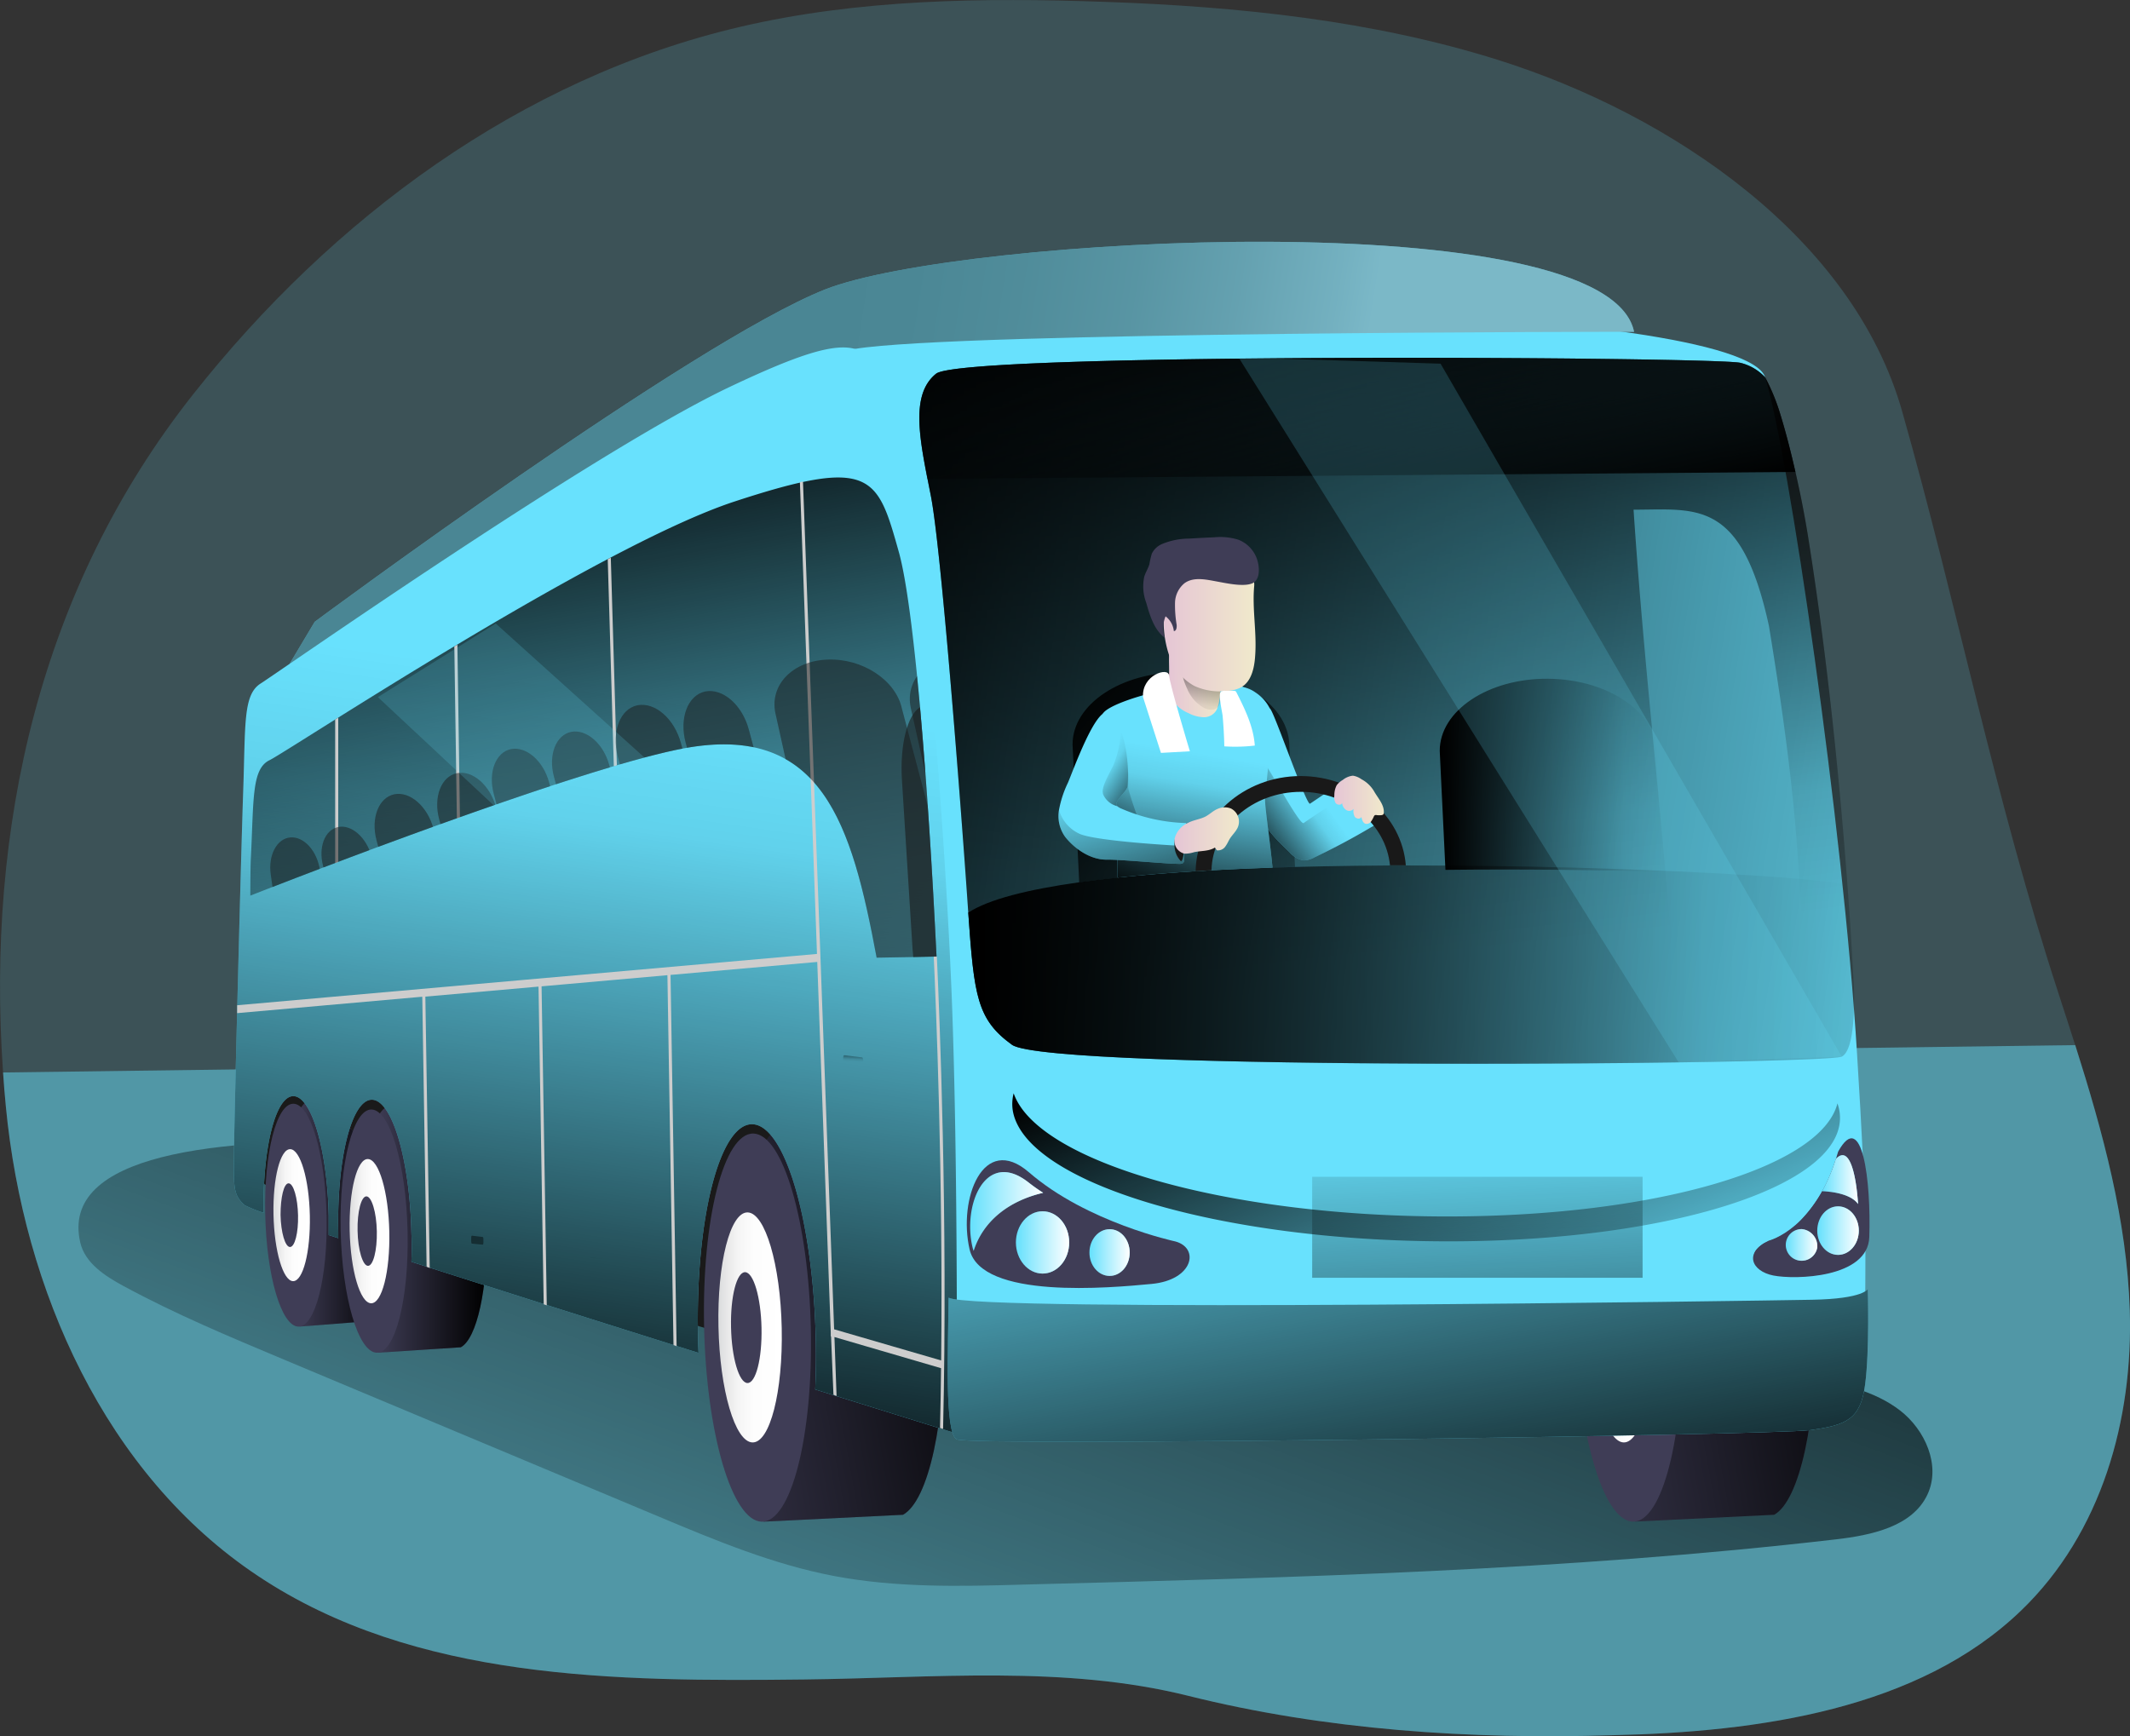 <svg viewBox="0 0 410.13 334.4" xmlns="http://www.w3.org/2000/svg" xmlns:xlink="http://www.w3.org/1999/xlink"><rect x="0" y="0" width="410.13" height="334.4" fill="#333333" stroke="none"/><linearGradient id="a" gradientUnits="userSpaceOnUse" x1="249.51" x2="144.97" y1="115.72" y2="400.17"><stop offset=".01"/><stop offset=".83" stop-opacity=".07"/><stop offset="1" stop-opacity="0"/></linearGradient><linearGradient id="b" gradientTransform="matrix(-1 0 0 1 1936.33 0)" x1="1860.43" x2="1879.7" xlink:href="#a" y1="236.15" y2="236.15"/><linearGradient id="c" gradientTransform="matrix(-1 0 0 1 1936.33 0)" gradientUnits="userSpaceOnUse" x1="1874.68" x2="1881.69" y1="236.52" y2="236.52"><stop offset="0" stop-color="#fff"/><stop offset=".43" stop-color="#fdfdfd"/><stop offset=".68" stop-color="#f5f5f5"/><stop offset=".87" stop-color="#e7e7e8"/><stop offset=".97" stop-color="#dddedf"/></linearGradient><linearGradient id="d" gradientTransform="matrix(-1 0 0 1 1936.33 0)" x1="1737.39" x2="1824.91" xlink:href="#a" y1="250.65" y2="266.45"/><linearGradient id="e" x1="1783.81" x2="1796.02" xlink:href="#c" y1="258.18" y2="258.18"/><linearGradient id="f" gradientTransform="matrix(-1 0 0 1 1936.33 0)" x1="1569.64" x2="1657.16" xlink:href="#a" y1="250.65" y2="266.45"/><linearGradient id="g" x1="1616.06" x2="1628.27" xlink:href="#c" y1="258.18" y2="258.18"/><linearGradient id="h" gradientTransform="matrix(-1 0 0 1 1936.33 0)" x1="1840.6" x2="1864.85" xlink:href="#a" y1="239.19" y2="239.19"/><linearGradient id="i" x1="1859.37" x2="1867.03" xlink:href="#c" y1="239.59" y2="239.59"/><linearGradient id="j" gradientTransform="matrix(-1 0 0 1 1936.33 0)" x1="1803.63" x2="1486.76" xlink:href="#a" y1="117.31" y2="166.74"/><linearGradient id="k" gradientTransform="matrix(-1 0 0 1 1936.33 0)" x1="1677.04" x2="1661.84" xlink:href="#a" y1="50.04" y2="186.79"/><linearGradient id="l" gradientTransform="matrix(-1 0 0 1 1936.33 0)" x1="1667.7" x2="1680.72" xlink:href="#a" y1="113.09" y2="58.17"/><linearGradient id="m" gradientTransform="matrix(-1 0 0 1 1936.33 0)" gradientUnits="userSpaceOnUse" x1="1788.84" x2="1677" y1="87.18" y2="104.81"><stop offset="0" stop-color="#2b2b2b"/><stop offset=".22" stop-color="#2e2e2e"/><stop offset=".41" stop-color="#383939"/><stop offset=".6" stop-color="#494a4b"/><stop offset=".77" stop-color="#616264"/><stop offset=".94" stop-color="#7f8184"/><stop offset="1" stop-color="#8d8f92"/></linearGradient><linearGradient id="n" gradientTransform="matrix(-1 0 0 1 1936.33 0)" x1="1830.6" x2="1808.11" xlink:href="#a" y1="295.04" y2="135.19"/><linearGradient id="o" gradientTransform="matrix(-1 0 0 1 1936.33 0)" x1="1834.88" x2="1808.14" xlink:href="#a" y1="79.32" y2="227.62"/><linearGradient id="p" gradientTransform="matrix(-1 0 0 1 1936.33 0)" gradientUnits="userSpaceOnUse" x1="1772.69" x2="1775.79" y1="123.48" y2="101.45"><stop offset="0" stop-color="#fff" stop-opacity="0"/><stop offset=".12" stop-color="#fff" stop-opacity=".04"/><stop offset=".33" stop-color="#fff" stop-opacity=".14"/><stop offset=".59" stop-color="#fff" stop-opacity=".3"/><stop offset=".89" stop-color="#fff" stop-opacity=".52"/><stop offset="1" stop-color="#fff" stop-opacity=".6"/></linearGradient><linearGradient id="q" gradientTransform="matrix(-1 0 0 1 1936.33 0)" x1="1653.5" x2="1676.6" xlink:href="#a" y1="317.31" y2="187.24"/><linearGradient id="r" x1="188.42" x2="358.99" xlink:href="#a" y1="188.25" y2="188.25"/><linearGradient id="s" x1="279.15" x2="321.95" xlink:href="#a" y1="151.79" y2="151.79"/><linearGradient id="t" x1="201.77" x2="281.59" xlink:href="#a" y1="134.03" y2="198.05"/><linearGradient id="u" x1="239.24" x2="253.83" xlink:href="#a" y1="163.48" y2="152.81"/><linearGradient id="v" x1="226.2" x2="231.87" xlink:href="#a" y1="181.88" y2="147.31"/><linearGradient id="w" x1="213.02" x2="230.52" xlink:href="#a" y1="179.12" y2="153.72"/><linearGradient id="x" x1="225.04" x2="214.23" xlink:href="#a" y1="188.14" y2="148.7"/><linearGradient id="y" gradientUnits="userSpaceOnUse" x1="227.04" x2="236.95" y1="133.74" y2="133.74"><stop offset="0" stop-color="#e5c5d5"/><stop offset=".42" stop-color="#ead4d1"/><stop offset="1" stop-color="#f0e9cb"/></linearGradient><linearGradient id="z" x1="235.5" x2="232.14" xlink:href="#a" y1="122.76" y2="141.24"/><linearGradient id="A" x1="226.04" x2="243.72" xlink:href="#y" y1="123.52" y2="123.52"/><clipPath id="B" transform="translate(-1.98 -2.49)"><path d="m170.73 186.7c-4.75-25.38-10.45-45-37-40.1-17.85 3.32-62.94 20.29-83.55 28.38 0 0 0-5.68.11-7.3.56-11.34.14-17.13 3.6-18.79s63.11-41.14 89.52-49.81 27.51-5 31.62 9.65c3 10.6 5.72 45.71 7.28 78l-11.54.2a1.85 1.85 0 0 0 -.04-.23z"/></clipPath><linearGradient id="C" gradientUnits="userSpaceOnUse" x1="352.81" x2="359.75" y1="229.67" y2="229.67"><stop offset=".02" stop-color="#fff" stop-opacity="0"/><stop offset=".39" stop-color="#fff" stop-opacity=".39"/><stop offset="1" stop-color="#fff"/></linearGradient><linearGradient id="D" x1="188.78" x2="202.84" xlink:href="#C" y1="235.81" y2="235.81"/><linearGradient id="E" x1="197.59" x2="207.85" xlink:href="#C" y1="241.77" y2="241.77"/><linearGradient id="F" x1="211.75" x2="219.5" xlink:href="#C" y1="243.72" y2="243.72"/><linearGradient id="G" x1="351.91" x2="359.89" xlink:href="#C" y1="239.5" y2="239.5"/><linearGradient id="H" x1="345.86" x2="351.89" xlink:href="#C" y1="242.73" y2="242.73"/><linearGradient id="I" gradientTransform="matrix(1.02 .05 -.01 .98 1381.74 -20.88)" x1="-1194.32" x2="-1194.32" xlink:href="#a" y1="290.32" y2="293.14"/><linearGradient id="J" gradientTransform="matrix(1.02 .05 -.01 .98 1381.74 -20.88)" x1="-1242.55" x2="-1242.55" xlink:href="#a" y1="332.27" y2="334.36"/><linearGradient id="K" x1="92.08" x2="95.59" xlink:href="#a" y1="199.3" y2="280.88"/><linearGradient id="L" x1="288.06" x2="282.79" xlink:href="#a" y1="310.68" y2="201.68"/><linearGradient id="M" gradientTransform="matrix(-1 0 0 1 1936.33 0)" x1="1671.64" x2="1632.74" xlink:href="#a" y1="187.06" y2="283.09"/><linearGradient id="N" x1="258.89" x2="268.44" xlink:href="#y" y1="156.52" y2="156.52"/><linearGradient id="O" x1="228.14" x2="240.48" xlink:href="#y" y1="162.41" y2="162.41"/><linearGradient id="P" x1="225.39" x2="214.45" xlink:href="#a" y1="155.98" y2="148.62"/><path d="m391.13 312.68c-19.74 19-50.41 23.39-78.75 24-27.15.85-55.26-1-81.68-7.61-23.81-5.92-49-3.41-73.85-3.13-36.24.42-75 .16-105.14-19.9-29.47-19.56-45.21-55.19-48.6-90.41-.21-2.2-.4-4.39-.54-6.59-3.3-47.29 7.15-93.33 36.56-130.56 26.7-33.8 63-60.94 105.41-70.83 22.84-5.33 46.69-5.64 70.23-4.8 25.48.89 51.39 3.54 75.66 11.18 33.57 10.57 68.31 34.27 77.8 67.65 10.58 37.3 17.91 74.75 30.07 112 1.09 3.36 2.19 6.72 3.26 10.1 5.31 16.73 9.95 33.69 10.5 51.08.66 20.89-5.33 42.82-20.93 57.82z" fill="#68e1fd" opacity=".18" transform="translate(-1.98 -2.49)"/><path d="m391.13 312.68c-19.74 19-50.41 23.39-78.75 24-27.15.85-55.26-1-81.68-7.61-23.81-5.92-49-3.41-73.85-3.13-36.24.42-75 .16-105.14-19.9-29.47-19.56-45.21-55.19-48.6-90.41-.21-2.2-.4-4.39-.54-6.59l399-5.27c5.31 16.73 9.95 33.69 10.5 51.08.65 20.9-5.34 42.83-20.94 57.83z" fill="#68e1fd" opacity=".48" transform="translate(-1.98 -2.49)"/><path d="m17.43 241.78c.91 3.95 4.72 6.43 8.28 8.36 9.95 5.4 20.42 9.78 30.86 14.16l72.16 30.23c11 4.62 22.17 9.28 33.93 11.5 11.91 2.25 24.14 2 36.26 1.64 52.26-1.35 104.61-2.69 156.54-8.71 6.83-.79 14.77-2.44 17.66-8.66 2.6-5.57-.45-12.46-5.33-16.2s-11.11-5.08-17.13-6.32l-37.73-7.78c-54-11.13-108-22.27-162.57-29.93-13.12-1.84-140.72-22.23-132.93 11.71z" fill="url(#a)" transform="translate(-1.98 -2.49)"/><path d="m60.64 194.09c35 6.13 72.76-23.48 102.78 30.17 4.28 8.55 5.51 25.93 5.82 43.47-35.87-10.25-114.88-35.94-116.31-37.17-2.52-2.15-2.52-10.59-2.42-18.13.04-2.86 4.49-9.94 10.13-18.34z" fill="#1a1a1a" transform="translate(-1.98 -2.49)"/><path d="m62.1 214.32c3.26.09 13.54 9.49 13.79 21.35.22 10.72-2.74 20-5.54 21.47l-10.7.84 1.26-2.13c-2.3-3.1-4.07-11-4.26-20.22-.25-11.85 2.19-21.39 5.45-21.31z" fill="#3f3d56" transform="translate(-1.98 -2.49)"/><path d="m62.1 214.32c3.26.09 13.54 9.49 13.79 21.35.22 10.72-2.74 20-5.54 21.47l-10.7.84 1.26-2.13c-2.3-3.1-4.07-11-4.26-20.22-.25-11.85 2.19-21.39 5.45-21.31z" fill="url(#b)" transform="translate(-1.98 -2.49)"/><path d="m68.37 254.65-10.7.84" fill="#3f3d56"/><g transform="translate(-1.98 -2.49)"><path d="m53.05 236.37c.25 11.85 3.1 21.53 6.36 21.61s5.7-9.45 5.45-21.3-3.09-21.54-6.36-21.62-5.7 9.45-5.45 21.31z" fill="#3f3d56"/><path d="m54.64 236.43c.15 7 1.84 12.75 3.76 12.8s3.38-5.6 3.24-12.62-1.84-12.75-3.77-12.8-3.37 5.6-3.23 12.62z" fill="url(#c)"/><path d="m56 236.48c.07 3.38.88 6.15 1.81 6.17s1.63-2.7 1.56-6.08-.88-6.15-1.81-6.18-1.56 2.7-1.56 6.09z" fill="#3f3d56"/><path d="m153.31 219.52c5.68.15 30 17.38 30.45 38 .39 18.67-3 34-7.91 36.7l-26.85 1.33 2.2-3.72c-4-5.4-7.09-19.16-7.43-35.2-.39-20.63 3.86-37.26 9.54-37.11z" fill="#3f3d56"/><path d="m153.31 219.52c5.68.15 30 17.38 30.45 38 .39 18.67-3 34-7.91 36.7l-26.85 1.33 2.2-3.72c-4-5.4-7.09-19.16-7.43-35.2-.39-20.63 3.86-37.26 9.54-37.11z" fill="url(#d)"/><path d="m137.55 257.91c.43 20.64 5.39 37.49 11.07 37.64s9.93-16.46 9.49-37.1-5.39-37.5-11.06-37.65-9.93 16.47-9.5 37.11z" fill="#3f3d56"/><path d="m140.32 258c.25 12.22 3.19 22.21 6.55 22.29s5.88-9.75 5.63-22-3.19-22.21-6.56-22.3-5.88 9.8-5.62 22.01z" fill="url(#e)"/><path d="m142.74 258.1c.12 5.89 1.54 10.71 3.16 10.75s2.83-4.7 2.71-10.6-1.54-10.71-3.16-10.75-2.84 4.7-2.71 10.6z" fill="#3f3d56"/><path d="m321.06 219.52c5.68.15 30 17.38 30.45 38 .39 18.67-3.05 34-7.91 36.7l-26.81 1.31 2.2-3.72c-4-5.4-7.09-19.16-7.43-35.2-.43-20.61 3.82-37.24 9.5-37.09z" fill="#3f3d56"/><path d="m321.06 219.52c5.68.15 30 17.38 30.45 38 .39 18.67-3.05 34-7.91 36.7l-26.81 1.31 2.2-3.72c-4-5.4-7.09-19.16-7.43-35.2-.43-20.61 3.82-37.24 9.5-37.09z" fill="url(#f)"/><path d="m305.3 257.91c.44 20.64 5.39 37.49 11.07 37.64s9.93-16.46 9.49-37.1-5.39-37.45-11.06-37.65-9.93 16.47-9.5 37.11z" fill="#3f3d56"/><path d="m308.07 258c.26 12.22 3.19 22.21 6.55 22.29s5.89-9.75 5.63-22-3.19-22.21-6.56-22.3-5.88 9.8-5.62 22.01z" fill="url(#g)"/><path d="m310.49 258.1c.12 5.89 1.54 10.71 3.16 10.75s2.83-4.7 2.71-10.6-1.54-10.71-3.16-10.75-2.84 4.7-2.71 10.6z" fill="#3f3d56"/><path d="m77.45 215.37c3.56.09 18 10.66 18.26 23.59.24 11.7-1.92 21.34-5 23l-16 1.05 1.38-2.33c-2.52-3.38-4.44-12-4.65-22.06-.21-12.93 2.45-23.34 6.01-23.25z" fill="#3f3d56"/><path d="m77.45 215.37c3.56.09 18 10.66 18.26 23.59.24 11.7-1.92 21.34-5 23l-16 1.05 1.38-2.33c-2.52-3.38-4.44-12-4.65-22.06-.21-12.93 2.45-23.34 6.01-23.25z" fill="url(#h)"/><path d="m67.57 239.42c.28 12.94 3.38 23.5 6.94 23.59s6.22-10.31 5.95-23.25-3.38-23.49-6.93-23.59-6.23 10.32-5.96 23.25z" fill="#3f3d56"/><path d="m69.31 239.49c.16 7.66 2 13.92 4.11 14s3.68-6.11 3.52-13.78-2-13.91-4.11-14-3.68 6.12-3.52 13.78z" fill="url(#i)"/><path d="m70.83 239.55c.07 3.69 1 6.71 2 6.73s1.78-2.95 1.71-6.64-1-6.71-2-6.74-1.79 2.95-1.71 6.65z" fill="#3f3d56"/><path d="m163.42 224.33c-30-53.65-67.77-24-102.78-30.17 9.21-13.83 21.42-31.24 21.7-39.28.45-12.94-.65-30.42 2.77-32.57s54.23-40.31 80.38-52.75 171.94-8.42 176.37 5.6 15 86.05 17.7 130.39c1.95 31.66 1.71 34.45 1.4 60.09 0 0-149.09 6.34-174.77 6.34-1.66 0-7.95-1.6-16.95-4.18-.31-17.54-1.54-34.92-5.82-43.47z" fill="#68e1fd"/><path d="m182.23 74.46c5.26-4.19 150.49-3.23 154.87-2.09a9.65 9.65 0 0 1 4.76 2.79 39.78 39.78 0 0 1 2.95 7.22 190.7 190.7 0 0 1 5.24 23c2.54 15.86 5.87 40.66 8.19 75.09.26 4.13.51 8.42.74 12.84.08 3.94-.08 11.55-2.38 12.68-3.11 1.52-152.65 2.85-159.76-2.29s-7.34-9.9-8.61-28.17-5-67.19-7-77.47-4.23-19.41 1-23.6z" fill="url(#j)"/><path d="m182.23 74.46c5.26-4.19 150.49-3.23 154.87-2.09a9.65 9.65 0 0 1 4.76 2.79 39.78 39.78 0 0 1 2.95 7.22 190.7 190.7 0 0 1 5.24 23c2.54 15.86 5.87 40.66 8.19 75.09.26 4.13.51 8.42.74 12.84.08 3.94-.08 11.55-2.38 12.68a42.5 42.5 0 0 1 -6.42.5c-2-32.51-.73-41.57-7.59-83.44-5.33-24.54-13.88-22.4-26.07-22.4 2.52 37.7 6.87 68.83 8.75 106.53-45.62.4-123.82-.15-128.43-3.48-7.12-5.14-7.34-9.9-8.61-28.17s-5-67.19-7-77.47-4.23-19.41 1-23.6z" fill="url(#k)"/><path d="m182.23 74.46c5.26-4.19 150.49-3.23 154.87-2.09a9.65 9.65 0 0 1 4.76 2.79 39.78 39.78 0 0 1 2.95 7.22c.87 2.74 1.84 6.41 2.87 11l-167.15 1.34c-1.74-8.88-2.99-16.53 1.7-20.26z" fill="url(#l)"/><path d="m342.55 241.43s9.17-2.23 13.36-17.14c4.64-8.43 6.36 5.69 6 16.46-.27 7.89-14.26 8.23-18.48 7.39s-5.73-4.41-.88-6.71z" fill="#3f3d56"/><path d="m340.13 243.24.13-.16a5.67 5.67 0 0 1 2.15-1.5 14.7 14.7 0 0 0 6.79-4.58 29.13 29.13 0 0 0 6.26-11.26c3.41-3.63 4.68 7 4.39 15.31-.24 6.65-12.83 6.94-16.63 6.23-2.82-.57-4.29-2.36-3.09-4.04z" fill="#3f3d56"/><path d="m352.81 231.91a31.91 31.91 0 0 0 2.65-6.21c2.52-2.69 3.87 2.45 4.29 8.67-1.24-1.75-4.42-2.37-6.94-2.46z" fill="#68e1fd"/><path d="m316.62 66.39s-130 0-150 3.29c-11 2.69-108.89 60.68-108.89 60.68l4.85-8.12s72.57-53.81 98.27-64 150.59-17.01 155.77 8.15z" fill="#68e1fd"/><path d="m316.62 66.39s-130 0-150 3.29c-11 2.69-108.89 60.68-108.89 60.68l4.85-8.12s72.57-53.81 98.27-64 150.59-17.01 155.77 8.15z" fill="url(#m)" opacity=".5"/><path d="m47.05 223.32c.1-7.54 1.31-55.58 1.76-68.51s-.05-18.53 3.37-20.69 64.17-44.73 90.32-57.12 27.37-8.87 31.79 5.15 9.38 74.67 10.88 110.65c1.4 33.77 1 85.78 1 85.78l-27.22-8.49c.14-3.06.18-6.26.11-9.55-.48-22.77-5.94-41.36-12.21-41.53s-11 18.17-10.47 40.94c0 1 .06 2.07.1 3.09-18.48-5.8-38.84-12.25-55.28-17.54.06-1.74.08-3.55 0-5.41-.29-14.15-3.69-25.7-7.58-25.8s-6.81 11.28-6.51 25.43v1.23l-1.84-.6c0-1.22 0-2.47 0-3.75-.27-12.59-3.29-22.87-6.75-23s-6 10-5.79 22.46a23.14 23.14 0 0 1 -3.63-1.46c-2.4-2.11-2.1-3.73-2.05-11.28z" fill="#68e1fd"/><path d="m47.05 223.32c.1-7.54 1.31-55.58 1.76-68.51s-.05-18.53 3.37-20.69 64.17-44.73 90.32-57.12 27.37-8.87 31.79 5.15 9.38 74.67 10.88 110.65c1.4 33.77 1 85.78 1 85.78l-27.22-8.49c.14-3.06.18-6.26.11-9.55-.48-22.77-5.94-41.36-12.21-41.53s-11 18.17-10.47 40.94c0 1 .06 2.07.1 3.09-18.48-5.8-38.84-12.25-55.28-17.54.06-1.74.08-3.55 0-5.41-.29-14.15-3.69-25.7-7.58-25.8s-6.81 11.28-6.51 25.43v1.23l-1.84-.6c0-1.22 0-2.47 0-3.75-.27-12.59-3.29-22.87-6.75-23s-6 10-5.79 22.46a23.14 23.14 0 0 1 -3.63-1.46c-2.4-2.11-2.1-3.73-2.05-11.28z" fill="url(#n)"/><path d="m170.73 186.7c-4.75-25.38-10.45-45-37-40.1-17.85 3.32-62.94 20.29-83.55 28.38 0 0 0-5.68.11-7.3.56-11.34.14-17.13 3.6-18.79s63.11-41.14 89.52-49.81 27.51-5 31.62 9.65c3 10.6 5.72 45.71 7.28 78l-11.54.2a1.85 1.85 0 0 0 -.04-.23z" fill="url(#o)"/><path d="m175.89 186.85-5.12.08a1.85 1.85 0 0 0 0-.23 169.24 169.24 0 0 0 -4-17.64c4.16 4.44 6.95 10.6 9.12 17.79z" fill="url(#p)"/><path d="m119 110.19.59-.3 1.17 40-.59.17z" fill="#cdcdcd"/><path d="m89.46 127 .59-.36.49 33.26-.59.21z" fill="#cdcdcd"/><path d="m66.52 141.08.59-.37v27.78l-.59.22z" fill="#cdcdcd"/><path d="m361.62 250.72s-.67 1.9-10.68 2.09-161.21 2.47-166.31-.4c-.07 9.62-.84 26.16 1.58 27.29 3 1.41 157.09-.81 164.21-1.77s9.79-2.09 10.68-8.75.52-18.46.52-18.46z" fill="#68e1fd"/><path d="m361.62 250.72s-.67 1.9-10.68 2.09-161.21 2.47-166.31-.4c-.07 9.62-.84 26.16 1.58 27.29 3 1.41 157.09-.81 164.21-1.77s9.79-2.09 10.68-8.75.52-18.46.52-18.46z" fill="url(#q)"/><path d="m159.29 186.21-3.29-90.86.59-.14 6 163.29 20.61 6c.38-35.69-1-68.47-1.43-77.8h.6c.5 10.76 2.15 50.65 1.2 91l-.59-.2q.14-5.78.2-11.51l-20.53-6 .41 11.35-.6-.23-.46-11.24h-.06v-.76l-2.6-71.36-28.25 2.5 1.17 71.51-.6-.23-1.17-71.23-24.23 2.15 1 61.44-.59-.21-1-61.18-21.79 1.93.84 52.26-.6-.24-.83-52-35.64 3.16v-1.52z" fill="#cdcdcd"/><path d="m177.82 186.81c0-.42-.08-.84-.11-1.26l-2.06-32.8c-.43-6.86 1.07-12.58 3.48-14.06 1.28 14.33 2.38 31.55 3.18 48z" fill="#191919" opacity=".6"/><path d="m356.6 206c-3.12 1.52-152.65 2.85-159.76-2.29-6.75-4.87-7.3-9.41-8.42-25.46 3.89-2.55 11.47-4.45 21.36-5.84 2.34-.33 4.81-.63 7.39-.9 4.68-.49 9.73-.9 15-1.22l3.05-.18q5.73-.32 11.77-.52l4.31-.13c3.91-.1 7.9-.18 11.9-.23 2.12 0 4.26-.05 6.39-.06h3.05c11 0 22 .14 32.26.41 28.71.78 51.57 2.46 52.78 3.51.18 2.42.36 4.87.53 7.4q.4 6.21.74 12.84c.1 3.92-.06 11.53-2.35 12.67z" fill="url(#r)"/><path d="m322 170.37c-13.18-.35-27.59-.52-41.7-.35l-1.1-22.93c0-7.76 9.4-14 20.92-13.88s20.85 6.46 20.81 14.23z" fill="url(#s)"/><path d="m251.33 169.45c-15.51.43-30.08 1.34-41.55 3l-1.28-26.58c0-7.76 9.4-14 20.93-13.89s20.84 6.47 20.81 14.24z" fill="url(#t)"/><path d="m267.53 160.41a3.35 3.35 0 0 1 -1.47 1.36c-3.58 2.13-7.26 4.09-11 5.85a4.43 4.43 0 0 1 -2.05.58 4.59 4.59 0 0 1 -2.76-1.61c-2.31-2.2-4.68-4.51-5.84-7.5a22 22 0 0 1 -1.09-6.67 62.58 62.58 0 0 1 .06-9.85c.37-3 1.25-5.13 3.17-3.56.8.65 7 18.75 7.68 18.26l4.31-2.91a6.54 6.54 0 0 1 3.43-1.45c2.42 0 4 2.44 5.1 4.6a3.49 3.49 0 0 1 .46 2.9z" fill="#68e1fd"/><path d="m266.06 161.77c-3.58 2.13-7.26 4.09-11 5.85a4.43 4.43 0 0 1 -2.05.58 4.59 4.59 0 0 1 -2.76-1.61c-2.31-2.2-4.68-4.51-5.84-7.5a22 22 0 0 1 -1.09-6.67 62.58 62.58 0 0 1 .06-9.85c.48-.48 1.2 6.15 2 6.83s6.87 12.12 7.62 11.6c1.43-1 2.87-1.95 4.31-2.91a6.54 6.54 0 0 1 3.43-1.45c2.42 0 4 2.44 5.09 4.6.07.19.17.36.23.53z" fill="url(#u)"/><path d="m247 169.58q-6 .21-11.77.52l-3.05.18c-5.3.32-10.35.73-15 1.22 0-1.21-.14-9.36-.08-10.51.31-5.62-3.86-15.29-2.85-20.83.5-2.77 23.21-8.86 29.44-4.33a7.89 7.89 0 0 1 2.83 3.19 9.24 9.24 0 0 1 .29 4.41c-.42 4.31-.83 8.6-1.24 12.91-.11 1.03.95 8.12 1.43 13.24z" fill="#68e1fd"/><path d="m247 169.58q-6 .21-11.77.52l-1.8.1-1.25.08c-5.3.32-10.35.73-15 1.22 0-1.21-.14-9.36-.08-10.51a25.29 25.29 0 0 0 -.69-6c-1.06-5.1-2.86-10.94-2.16-14.79.5-2.77 23.21-8.86 29.44-4.33a7.89 7.89 0 0 1 2.83 3.19 9.24 9.24 0 0 1 .29 4.41c-.42 4.31-.83 8.6-1.24 12.91-.11.99.95 8.08 1.43 13.2z" fill="url(#v)"/><path d="m233.45 170.2-1.25.08c-5.3.32-10.35.73-15 1.22 0-1.21-.14-9.36-.08-10.51a25.29 25.29 0 0 0 -.69-6c.33-.73.67-1.46 1-2.18a9.36 9.36 0 0 1 1.27-2.55c1 .5.34 3.15.56 4.19.18.83 2.19 7.28 3.45 9.21a3 3 0 0 0 1 1.06 3.87 3.87 0 0 0 2 .3c3-.1 6-.22 8.94-.39.21 1.87-.97 3.66-1.2 5.57z" fill="url(#w)"/><path d="m230.58 165.62c-1.41.83.29 3.21-1.35 3.24-2.81 0-11.44-.86-14.25-.81-3 0-6-2-7.88-4.35a6.83 6.83 0 0 1 -1.21-5.23 20.44 20.44 0 0 1 1.72-5.23c.95-2.18 5.32-14.52 7.78-13.55 1 .41 1.85 1.79 2.45 3.56a28.27 28.27 0 0 1 1.26 10.69c-.22 1.09-2.84 3-2 3.81a3 3 0 0 0 .87.5 33.33 33.33 0 0 0 12.34 2.75c.79 1.39 1.69 3.79.27 4.62z" fill="#68e1fd"/><path d="m229.23 168.86c-2.81 0-11.44-.86-14.25-.81-3 0-6-2-7.88-4.35a6.83 6.83 0 0 1 -1.21-5.23 7.2 7.2 0 0 0 4.23 4.72c3.78 1.35 18 2.13 18 2.13l2.43.3c-1.38.83.32 3.21-1.32 3.24z" fill="url(#x)"/><path d="m228.19 166a4.39 4.39 0 0 0 1.21 2.38 1.44 1.44 0 0 0 .35-.77 4.28 4.28 0 0 0 -.55-3.51c-1.2-1.57-1.15 1.13-1.01 1.9z" fill="#191919"/><path d="m227.07 132.59c-.1 1.93 0 4 1.26 5.51a7.3 7.3 0 0 0 2.57 1.77 6.53 6.53 0 0 0 2.92.75 2.77 2.77 0 0 0 2.46-1.5 9.24 9.24 0 0 0 .53-4.78c-.58-1.85-.67-3.88-1.62-5.58s-4.33-2-6.49-1.86c-1 .07-1.47.39-1.58 1.37-.12 1.38.03 2.92-.05 4.32z" fill="url(#y)"/><path d="m230.64 135.3a7.39 7.39 0 0 0 2.9 3.37 3.3 3.3 0 0 0 1.6.5 1.85 1.85 0 0 0 1.5-.67 3 3 0 0 0 .39-1.83v-4.6a2 2 0 0 0 -.16-.94 1.86 1.86 0 0 0 -1.32-.79c-1.42-.35-4.14-1-5.33.22s-.14 3.5.42 4.74z" fill="url(#z)"/><path d="m243.66 128.8c-.15 2.33-.72 5-2.76 6.09a6.55 6.55 0 0 1 -2.55.66 11.88 11.88 0 0 1 -6.38-.94 10.29 10.29 0 0 1 -4.73-5.5 20.59 20.59 0 0 1 -1.2-7.27c0-3.53.7-7.62 3.77-9.35a9.21 9.21 0 0 1 3.94-1c3.09-.19 10.12-.43 9.72 3.94s.53 8.85.19 13.37z" fill="url(#A)"/><path d="m244 110.13a6.14 6.14 0 0 0 -3.59-3.7 11.81 11.81 0 0 0 -4.63-.46c-1.61.07-3.22.15-4.83.25a13.65 13.65 0 0 0 -5.26 1.06 3.89 3.89 0 0 0 -1.93 1.84 16.72 16.72 0 0 0 -.46 2c-.24.86-.76 1.62-1 2.46a8.94 8.94 0 0 0 .39 5c.7 2.5 1.51 5.17 3.56 6.75a6 6 0 0 1 .16-4.14 4.11 4.11 0 0 1 1.59 2.84c.5 0 .59-.73.54-1.23a22.74 22.74 0 0 1 -.31-4.27 5 5 0 0 1 1.84-3.73c1.81-1.3 4.29-.66 6.48-.27 1.7.31 4.86 1 6.52.32s1.44-3.28.93-4.72z" fill="#3f3d56"/><path d="m272.67 169.15h-3.05c-.77-7.93-8.17-14.16-17.15-14.16-9.34 0-17 6.74-17.22 15.1-1 .06-2 .11-3.05.18.15-10.12 9.18-18.32 20.27-18.32 10.67.05 19.44 7.6 20.2 17.2z" fill="#191919"/></g><g clip-path="url(#B)" fill="#191919" opacity=".5"><path d="m182.35 161.25c1.21 5.45 7.63 9.65 14.34 9.38 6.71-.28 11.17-4.92 10-10.37l-5-22.43c-1.21-5.45-7.63-9.65-14.34-9.37-6.71.27-11.17 4.91-10 10.36z" transform="translate(-1.98 -2.49)"/><path d="m156.27 162.31c1.21 5.45 14.34 31.4 21.06 31.12l5-2.07c6.71-.28 6.19-2.84 5-8.29l-11.7-44.17c-1.21-5.46-7.63-9.66-14.34-9.38-6.72.27-11.17 4.91-10 10.36z" transform="translate(-1.98 -2.49)"/><path d="m139.24 165c1.27 4.75 5 8 8.39 7.33 3.36-.69 5.05-5.1 3.78-9.85l-5.24-19.48c-1.27-4.75-5-8-8.39-7.34-3.36.7-5.05 5.11-3.78 9.86z" transform="translate(-1.98 -2.49)"/><path d="m126.17 167.71c1.28 4.74 5 8 8.39 7.33 3.36-.69 5.06-5.11 3.78-9.85l-5.23-19.53c-1.27-4.75-5-8-8.4-7.34-3.36.7-5 5.11-3.78 9.86z" transform="translate(-1.98 -2.49)"/><path d="m113.23 169.17c1.11 4.15 4.4 7 7.34 6.42 2.94-.61 4.42-4.48 3.31-8.63l-4.58-17.1c-1.12-4.16-4.41-7-7.35-6.42-2.94.61-4.43 4.47-3.31 8.63z" transform="translate(-1.98 -2.49)"/><path d="m101.64 172.49c1.12 4.16 4.4 7 7.34 6.42 3-.61 4.43-4.47 3.31-8.63l-4.58-17.1c-1.11-4.15-4.4-7-7.35-6.42-2.94.61-4.42 4.47-3.31 8.63z" transform="translate(-1.98 -2.49)"/><path d="m91.26 177.86c1.14 4.27 4.52 7.23 7.55 6.6 3-.63 4.55-4.6 3.4-8.87l-4.71-17.59c-1.15-4.28-4.53-7.23-7.56-6.6-3 .62-4.55 4.6-3.4 8.87z" transform="translate(-1.98 -2.49)"/><path d="m79.2 181.92c1.15 4.27 4.53 7.22 7.56 6.6 3-.63 4.54-4.6 3.4-8.87l-4.72-17.59c-1.14-4.27-4.53-7.22-7.55-6.6-3 .63-4.55 4.6-3.41 8.87z" transform="translate(-1.98 -2.49)"/><path d="m68.21 184.24c1 3.64 3.84 6.14 6.41 5.61 2.58-.53 3.87-3.9 2.89-7.53l-4-14.94c-1-3.63-3.85-6.14-6.42-5.61-2.57.53-3.86 3.9-2.89 7.54z" transform="translate(-1.98 -2.49)"/><path d="m56.3 186.22c.52 3.72 3.08 6.56 5.69 6.34 2.61-.22 4.31-3.41 3.78-7.14l-2.18-15.31c-.53-3.72-3.08-6.56-5.7-6.34-2.61.22-4.3 3.42-3.78 7.14z" transform="translate(-1.98 -2.49)"/></g><path d="m228.29 241.58s-17-3.62-28.19-13.32c-8.82-7.62-13.65 5.15-11.43 14.84s27.06 7.43 35.08 6.66 9.25-6.91 4.54-8.18z" fill="#3f3d56" transform="translate(-1.98 -2.49)"/><path d="m226.45 241.61s-15.91-3.1-26.44-11.4c-8.27-6.52-12.81 4.41-10.72 12.7s25.38 6.35 32.9 5.7 8.68-5.92 4.26-7z" fill="#3f3d56" transform="translate(-1.98 -2.49)"/><path d="m189.46 243.4a4 4 0 0 1 -.17-.49c-2.09-8.29 2.45-19.22 10.72-12.7.91.71 1.85 1.39 2.83 2-6.69 1.57-11.56 5.49-13.38 11.19z" fill="#68e1fd" transform="translate(-1.98 -2.49)"/><path d="m197.59 241.77c0 3.29 2.3 6 5.13 6s5.13-2.67 5.13-6-2.3-6-5.13-6-5.13 2.71-5.13 6z" fill="#68e1fd" transform="translate(-1.98 -2.49)"/><path d="m211.75 243.72c0 2.49 1.74 4.5 3.88 4.5s3.87-2 3.87-4.5-1.73-4.5-3.87-4.5-3.88 2.01-3.88 4.5z" fill="#68e1fd" transform="translate(-1.98 -2.49)"/><path d="m359.89 239.5c0 2.58-1.79 4.67-4 4.67s-4-2.09-4-4.67 1.79-4.68 4-4.68 4 2.1 4 4.68z" fill="#68e1fd" transform="translate(-1.98 -2.49)"/><path d="m351.89 242.73a3.05 3.05 0 1 1 -3-3.53 3.31 3.31 0 0 1 3 3.53z" fill="#68e1fd" transform="translate(-1.98 -2.49)"/><path d="m352.81 231.91a31.91 31.91 0 0 0 2.65-6.21c2.52-2.69 3.87 2.45 4.29 8.67-1.24-1.75-4.42-2.37-6.94-2.46z" fill="url(#C)" transform="translate(-1.98 -2.49)"/><path d="m189.46 243.4a4 4 0 0 1 -.17-.49c-2.09-8.29 2.45-19.22 10.72-12.7.91.71 1.85 1.39 2.83 2-6.69 1.57-11.56 5.49-13.38 11.19z" fill="url(#D)" transform="translate(-1.98 -2.49)"/><path d="m197.59 241.77c0 3.29 2.3 6 5.13 6s5.13-2.67 5.13-6-2.3-6-5.13-6-5.13 2.71-5.13 6z" fill="url(#E)" transform="translate(-1.98 -2.49)"/><path d="m211.75 243.72c0 2.49 1.74 4.5 3.88 4.5s3.87-2 3.87-4.5-1.73-4.5-3.87-4.5-3.88 2.01-3.88 4.5z" fill="url(#F)" transform="translate(-1.98 -2.49)"/><path d="m359.89 239.5c0 2.58-1.79 4.67-4 4.67s-4-2.09-4-4.67 1.79-4.68 4-4.68 4 2.1 4 4.68z" fill="url(#G)" transform="translate(-1.98 -2.49)"/><path d="m351.89 242.73a3.05 3.05 0 1 1 -3-3.53 3.31 3.31 0 0 1 3 3.53z" fill="url(#H)" transform="translate(-1.98 -2.49)"/><path d="m168.19 208.1c0 .32-.11.57-.24.55l-3.39-.42c-.13 0-.23-.29-.23-.61v-1.36c0-.32.1-.56.23-.54l3.4.42c.13 0 .23.28.23.6z" fill="url(#I)" transform="translate(-1.98 -2.49)"/><path d="m118.45 246.39c0 .24-.08.42-.18.41l-2.52-.31c-.1 0-.17-.22-.17-.45v-1c0-.24.08-.42.17-.41l2.53.32c.09 0 .17.21.17.45z" fill="url(#J)" transform="translate(-1.98 -2.49)"/><path d="m95.06 241.87c0 .19-.06.34-.14.33l-2.07-.2c-.08 0-.14-.18-.14-.37v-.83c0-.2.06-.34.14-.33l2.07.25c.08 0 .14.18.14.37z" fill="url(#K)" transform="translate(-1.98 -2.49)"/><path d="m238.48 68.82 84.81 135.87 31.33-1.2-77.24-133.45z" fill="#68e1fd" opacity=".18"/><path d="m72.76 134.26 22.75 21.26 28.71-9.51-28.77-25.93z" fill="#68e1fd" opacity=".18"/><path d="m252.66 226.64h63.62v19.45h-63.62z" fill="url(#L)"/><path d="m197 216.43a8.19 8.19 0 0 1 .16-3.38c4.59 13.23 41.07 23.72 83.51 23.72 40.33 0 72-9.49 75.11-21.78a9 9 0 0 1 .37 1.42c2.39 13.88-31.31 25.15-75.25 25.15s-81.5-11.24-83.9-25.13z" fill="url(#M)" transform="translate(-1.98 -2.49)"/><path d="m260.53 152.7a4 4 0 0 0 -1.16 1 4.08 4.08 0 0 0 -.46 2 2.17 2.17 0 0 0 .25 1.45c.31.4 1.06.45 1.24 0a1.8 1.8 0 0 0 .78 1.34 1.11 1.11 0 0 0 1.44-.22 2.28 2.28 0 0 0 .21 1.51c.3.43 1.07.52 1.29.05.1.54.3 1.19.83 1.32a1.05 1.05 0 0 0 1-.41 4.92 4.92 0 0 0 .56-1 .69.69 0 0 1 .21-.26.71.71 0 0 1 .38 0 4.1 4.1 0 0 0 .86 0 .62.62 0 0 0 .38-.15.65.65 0 0 0 .09-.3c.11-1.47-1-2.68-1.79-4a6.18 6.18 0 0 0 -2.52-2.47 3.8 3.8 0 0 0 -1.64-.68 3.74 3.74 0 0 0 -1.95.82z" fill="url(#N)" transform="translate(-1.98 -2.49)"/><path d="m230.68 161a4.47 4.47 0 0 0 -2.5 2.9 2.51 2.51 0 0 0 1.89 3 5.85 5.85 0 0 0 1.84-.29c1.34-.29 2.83-.15 4-.89l.37.53a1.71 1.71 0 0 0 1.67-.78c.39-.52.61-1.16 1-1.7s.92-1.09 1.26-1.72a2.83 2.83 0 0 0 -1.21-3.85 3.3 3.3 0 0 0 -2.56.07c-.93.38-1.61 1.14-2.49 1.55-1.05.49-2.23.61-3.27 1.18z" fill="url(#O)" transform="translate(-1.98 -2.49)"/><path d="m219.1 153.94c-.22 1.09-2.84 3-2 3.81a4 4 0 0 1 -2.64-2.11c-.56-1.16.45-2.89 1.87-5.72a17.84 17.84 0 0 0 1.42-6.79l.12.12a28.27 28.27 0 0 1 1.23 10.69z" fill="url(#P)" transform="translate(-1.98 -2.49)"/><path d="m222.07 136.75 3.45 10.74 5.57-.31s-3.88-12.87-4-14.59-5.32-.1-5.02 4.16z" fill="#fff" transform="translate(-1.98 -2.49)"/><path d="m237.72 146.23a32 32 0 0 0 5.87-.15c-.24-3.62-1.89-7-3.52-10.22a.59.59 0 0 0 -.17-.24.62.62 0 0 0 -.36-.08h-1.55a1.51 1.51 0 0 0 -.92.17c-.6.39.26 3.9.33 4.69.17 1.9.28 3.87.32 5.83z" fill="#fff" transform="translate(-1.98 -2.49)"/></svg>